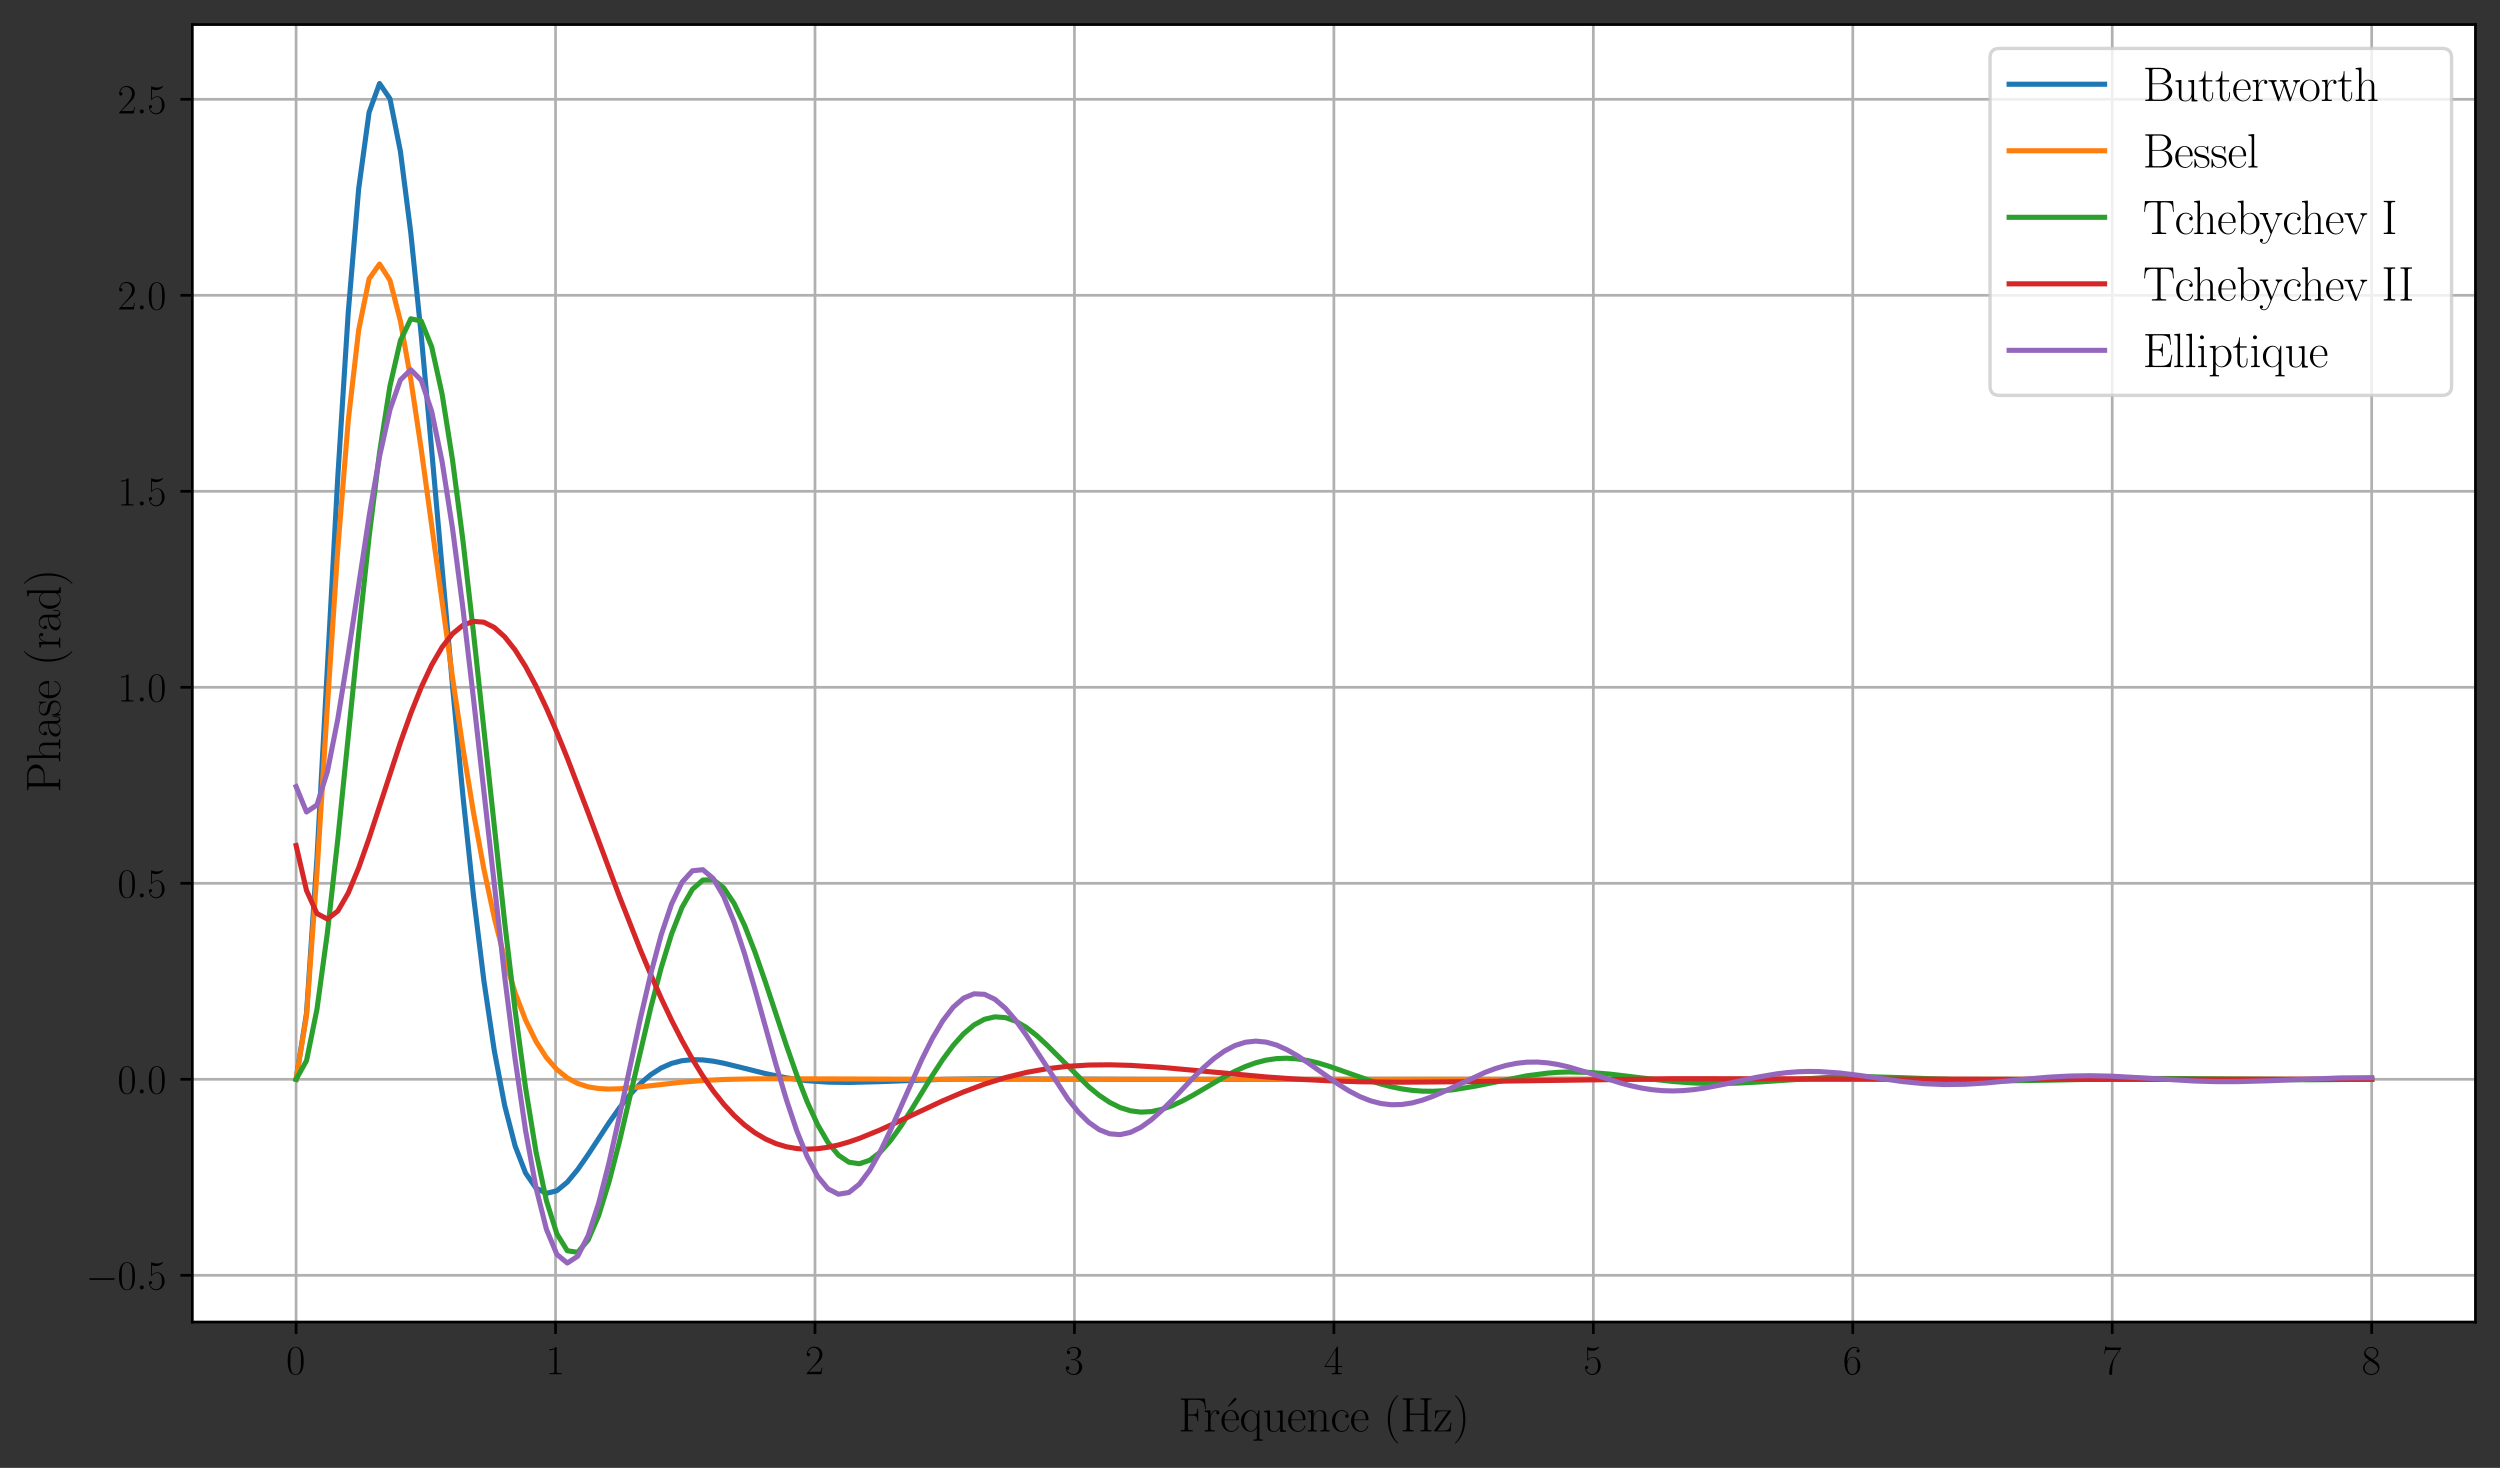 <?xml version="1.0" encoding="utf-8" standalone="no"?>
<!DOCTYPE svg PUBLIC "-//W3C//DTD SVG 1.1//EN"
  "http://www.w3.org/Graphics/SVG/1.1/DTD/svg11.dtd">
<svg height="430.494pt" version="1.1" viewBox="0 0 733.204 430.494" width="733.204pt" xmlns="http://www.w3.org/2000/svg" xmlns:xlink="http://www.w3.org/1999/xlink">
 <rect x="0" y="0" width="733.204" height="430.494" fill="#333333" stroke="none"/>
 <defs>
  <style type="text/css">*{stroke-linecap:butt;stroke-linejoin:round;}</style>
 </defs>
 <g id="figure_1">
  <g id="patch_1">
   <path d="M 0 430.494 
L 733.204 430.494 
L 733.204 0 
L 0 0 
z
" style="fill:none;"/>
  </g>
  <g id="axes_1">
   <g id="patch_2">
    <path d="M 56.404 387.72 
L 726.004 387.72 
L 726.004 7.2 
L 56.404 7.2 
z
" style="fill:#ffffff;"/>
   </g>
   <g id="matplotlib.axis_1">
    <g id="xtick_1">
     <g id="line2d_1">
      <path clip-path="url(#pd024fdedad)" d="M 86.84 387.72 
L 86.84 7.2 
" style="fill:none;stroke:#b0b0b0;stroke-linecap:square;stroke-width:0.8;"/>
     </g>
     <g id="line2d_2">
      <defs>
       <path d="M 0 0 
L 0 3.5 
" id="m4b26ffba23" style="stroke:#000000;stroke-width:0.8;"/>
      </defs>
      <g>
       <use style="stroke:#000000;stroke-width:0.8;" x="86.84" xlink:href="#m4b26ffba23" y="387.72"/>
      </g>
     </g>
     <g id="text_1">
      <!-- $\mathdefault{0}$ -->
      <g transform="translate(83.914 403.022)scale(0.12 -0.12)">
       <defs>
        <path d="M 2688 2025 
C 2688 2416 2682 3080 2413 3591 
C 2176 4039 1798 4198 1466 4198 
C 1158 4198 768 4058 525 3597 
C 269 3118 243 2524 243 2025 
C 243 1661 250 1106 448 619 
C 723 -39 1216 -128 1466 -128 
C 1760 -128 2208 -7 2470 600 
C 2662 1042 2688 1559 2688 2025 
z
M 1466 -26 
C 1056 -26 813 325 723 812 
C 653 1188 653 1738 653 2096 
C 653 2588 653 2997 736 3387 
C 858 3929 1216 4096 1466 4096 
C 1728 4096 2067 3923 2189 3400 
C 2272 3036 2278 2607 2278 2096 
C 2278 1680 2278 1169 2202 792 
C 2067 95 1690 -26 1466 -26 
z
" id="CMR17-30" transform="scale(0.016)"/>
       </defs>
       <use transform="scale(0.996)" xlink:href="#CMR17-30"/>
      </g>
     </g>
    </g>
    <g id="xtick_2">
     <g id="line2d_3">
      <path clip-path="url(#pd024fdedad)" d="M 162.931 387.72 
L 162.931 7.2 
" style="fill:none;stroke:#b0b0b0;stroke-linecap:square;stroke-width:0.8;"/>
     </g>
     <g id="line2d_4">
      <g>
       <use style="stroke:#000000;stroke-width:0.8;" x="162.931" xlink:href="#m4b26ffba23" y="387.72"/>
      </g>
     </g>
     <g id="text_2">
      <!-- $\mathdefault{1}$ -->
      <g transform="translate(160.005 403.022)scale(0.12 -0.12)">
       <defs>
        <path d="M 1702 4058 
C 1702 4192 1696 4192 1606 4192 
C 1357 3916 979 3827 621 3827 
C 602 3827 570 3827 563 3808 
C 557 3795 557 3782 557 3648 
C 755 3648 1088 3686 1344 3839 
L 1344 461 
C 1344 236 1331 160 781 160 
L 589 160 
L 589 0 
C 896 0 1216 0 1523 0 
C 1830 0 2150 0 2458 0 
L 2458 160 
L 2266 160 
C 1715 160 1702 230 1702 458 
L 1702 4058 
z
" id="CMR17-31" transform="scale(0.016)"/>
       </defs>
       <use transform="scale(0.996)" xlink:href="#CMR17-31"/>
      </g>
     </g>
    </g>
    <g id="xtick_3">
     <g id="line2d_5">
      <path clip-path="url(#pd024fdedad)" d="M 239.022 387.72 
L 239.022 7.2 
" style="fill:none;stroke:#b0b0b0;stroke-linecap:square;stroke-width:0.8;"/>
     </g>
     <g id="line2d_6">
      <g>
       <use style="stroke:#000000;stroke-width:0.8;" x="239.022" xlink:href="#m4b26ffba23" y="387.72"/>
      </g>
     </g>
     <g id="text_3">
      <!-- $\mathdefault{2}$ -->
      <g transform="translate(236.096 403.022)scale(0.12 -0.12)">
       <defs>
        <path d="M 2669 989 
L 2554 989 
C 2490 536 2438 459 2413 420 
C 2381 369 1920 369 1830 369 
L 602 369 
C 832 619 1280 1072 1824 1597 
C 2214 1967 2669 2402 2669 3035 
C 2669 3790 2067 4224 1395 4224 
C 691 4224 262 3604 262 3030 
C 262 2780 448 2748 525 2748 
C 589 2748 781 2787 781 3010 
C 781 3207 614 3264 525 3264 
C 486 3264 448 3258 422 3245 
C 544 3790 915 4058 1306 4058 
C 1862 4058 2227 3617 2227 3035 
C 2227 2479 1901 2000 1536 1584 
L 262 146 
L 262 0 
L 2515 0 
L 2669 989 
z
" id="CMR17-32" transform="scale(0.016)"/>
       </defs>
       <use transform="scale(0.996)" xlink:href="#CMR17-32"/>
      </g>
     </g>
    </g>
    <g id="xtick_4">
     <g id="line2d_7">
      <path clip-path="url(#pd024fdedad)" d="M 315.113 387.72 
L 315.113 7.2 
" style="fill:none;stroke:#b0b0b0;stroke-linecap:square;stroke-width:0.8;"/>
     </g>
     <g id="line2d_8">
      <g>
       <use style="stroke:#000000;stroke-width:0.8;" x="315.113" xlink:href="#m4b26ffba23" y="387.72"/>
      </g>
     </g>
     <g id="text_4">
      <!-- $\mathdefault{3}$ -->
      <g transform="translate(312.186 403.022)scale(0.12 -0.12)">
       <defs>
        <path d="M 1414 2157 
C 1984 2157 2234 1662 2234 1090 
C 2234 320 1824 25 1453 25 
C 1114 25 563 194 390 693 
C 422 680 454 680 486 680 
C 640 680 755 782 755 948 
C 755 1133 614 1216 486 1216 
C 378 1216 211 1165 211 926 
C 211 335 787 -128 1466 -128 
C 2176 -128 2720 430 2720 1085 
C 2720 1707 2208 2157 1600 2227 
C 2086 2328 2554 2756 2554 3329 
C 2554 3820 2048 4179 1472 4179 
C 890 4179 378 3829 378 3329 
C 378 3110 544 3072 627 3072 
C 762 3072 877 3155 877 3321 
C 877 3486 762 3569 627 3569 
C 602 3569 570 3569 544 3557 
C 730 3959 1235 4032 1459 4032 
C 1683 4032 2106 3925 2106 3320 
C 2106 3143 2080 2828 1862 2550 
C 1670 2304 1453 2304 1242 2284 
C 1210 2284 1062 2269 1037 2269 
C 992 2263 966 2257 966 2208 
C 966 2163 973 2157 1101 2157 
L 1414 2157 
z
" id="CMR17-33" transform="scale(0.016)"/>
       </defs>
       <use transform="scale(0.996)" xlink:href="#CMR17-33"/>
      </g>
     </g>
    </g>
    <g id="xtick_5">
     <g id="line2d_9">
      <path clip-path="url(#pd024fdedad)" d="M 391.204 387.72 
L 391.204 7.2 
" style="fill:none;stroke:#b0b0b0;stroke-linecap:square;stroke-width:0.8;"/>
     </g>
     <g id="line2d_10">
      <g>
       <use style="stroke:#000000;stroke-width:0.8;" x="391.204" xlink:href="#m4b26ffba23" y="387.72"/>
      </g>
     </g>
     <g id="text_5">
      <!-- $\mathdefault{4}$ -->
      <g transform="translate(388.277 403.022)scale(0.12 -0.12)">
       <defs>
        <path d="M 2150 4122 
C 2150 4256 2144 4256 2029 4256 
L 128 1254 
L 128 1088 
L 1779 1088 
L 1779 457 
C 1779 224 1766 160 1318 160 
L 1197 160 
L 1197 0 
C 1402 0 1747 0 1965 0 
C 2182 0 2528 0 2733 0 
L 2733 160 
L 2611 160 
C 2163 160 2150 224 2150 457 
L 2150 1088 
L 2803 1088 
L 2803 1254 
L 2150 1254 
L 2150 4122 
z
M 1798 3703 
L 1798 1254 
L 256 1254 
L 1798 3703 
z
" id="CMR17-34" transform="scale(0.016)"/>
       </defs>
       <use transform="scale(0.996)" xlink:href="#CMR17-34"/>
      </g>
     </g>
    </g>
    <g id="xtick_6">
     <g id="line2d_11">
      <path clip-path="url(#pd024fdedad)" d="M 467.295 387.72 
L 467.295 7.2 
" style="fill:none;stroke:#b0b0b0;stroke-linecap:square;stroke-width:0.8;"/>
     </g>
     <g id="line2d_12">
      <g>
       <use style="stroke:#000000;stroke-width:0.8;" x="467.295" xlink:href="#m4b26ffba23" y="387.72"/>
      </g>
     </g>
     <g id="text_6">
      <!-- $\mathdefault{5}$ -->
      <g transform="translate(464.368 403.022)scale(0.12 -0.12)">
       <defs>
        <path d="M 730 3692 
C 794 3666 1056 3584 1325 3584 
C 1920 3584 2246 3911 2432 4100 
C 2432 4157 2432 4192 2394 4192 
C 2387 4192 2374 4192 2323 4163 
C 2099 4058 1837 3973 1517 3973 
C 1325 3973 1037 3999 723 4139 
C 653 4171 640 4171 634 4171 
C 602 4171 595 4164 595 4037 
L 595 2203 
C 595 2089 595 2057 659 2057 
C 691 2057 704 2070 736 2114 
C 941 2401 1222 2522 1542 2522 
C 1766 2522 2246 2382 2246 1289 
C 2246 1085 2246 715 2054 421 
C 1894 159 1645 25 1370 25 
C 947 25 518 320 403 814 
C 429 807 480 795 506 795 
C 589 795 749 840 749 1038 
C 749 1210 627 1280 506 1280 
C 358 1280 262 1190 262 1011 
C 262 454 704 -128 1382 -128 
C 2042 -128 2669 440 2669 1264 
C 2669 2030 2170 2624 1549 2624 
C 1222 2624 947 2503 730 2274 
L 730 3692 
z
" id="CMR17-35" transform="scale(0.016)"/>
       </defs>
       <use transform="scale(0.996)" xlink:href="#CMR17-35"/>
      </g>
     </g>
    </g>
    <g id="xtick_7">
     <g id="line2d_13">
      <path clip-path="url(#pd024fdedad)" d="M 543.386 387.72 
L 543.386 7.2 
" style="fill:none;stroke:#b0b0b0;stroke-linecap:square;stroke-width:0.8;"/>
     </g>
     <g id="line2d_14">
      <g>
       <use style="stroke:#000000;stroke-width:0.8;" x="543.386" xlink:href="#m4b26ffba23" y="387.72"/>
      </g>
     </g>
     <g id="text_7">
      <!-- $\mathdefault{6}$ -->
      <g transform="translate(540.459 403.022)scale(0.12 -0.12)">
       <defs>
        <path d="M 678 2176 
C 678 3690 1395 4032 1811 4032 
C 1946 4032 2272 4009 2400 3776 
C 2298 3776 2106 3776 2106 3553 
C 2106 3381 2246 3323 2336 3323 
C 2394 3323 2566 3348 2566 3560 
C 2566 3954 2246 4179 1805 4179 
C 1043 4179 243 3390 243 1984 
C 243 253 966 -128 1478 -128 
C 2099 -128 2688 427 2688 1283 
C 2688 2081 2170 2662 1517 2662 
C 1126 2662 838 2407 678 1960 
L 678 2176 
z
M 1478 25 
C 691 25 691 1200 691 1436 
C 691 1896 909 2560 1504 2560 
C 1613 2560 1926 2560 2138 2120 
C 2253 1870 2253 1609 2253 1289 
C 2253 944 2253 690 2118 434 
C 1978 171 1773 25 1478 25 
z
" id="CMR17-36" transform="scale(0.016)"/>
       </defs>
       <use transform="scale(0.996)" xlink:href="#CMR17-36"/>
      </g>
     </g>
    </g>
    <g id="xtick_8">
     <g id="line2d_15">
      <path clip-path="url(#pd024fdedad)" d="M 619.477 387.72 
L 619.477 7.2 
" style="fill:none;stroke:#b0b0b0;stroke-linecap:square;stroke-width:0.8;"/>
     </g>
     <g id="line2d_16">
      <g>
       <use style="stroke:#000000;stroke-width:0.8;" x="619.477" xlink:href="#m4b26ffba23" y="387.72"/>
      </g>
     </g>
     <g id="text_8">
      <!-- $\mathdefault{7}$ -->
      <g transform="translate(616.55 403.022)scale(0.12 -0.12)">
       <defs>
        <path d="M 2886 3941 
L 2886 4081 
L 1382 4081 
C 634 4081 621 4165 595 4288 
L 480 4288 
L 294 3094 
L 410 3094 
C 429 3215 474 3540 550 3661 
C 589 3712 1062 3712 1171 3712 
L 2579 3712 
L 1869 2661 
C 1395 1954 1069 999 1069 165 
C 1069 89 1069 -128 1299 -128 
C 1530 -128 1530 89 1530 171 
L 1530 465 
C 1530 1508 1709 2196 2003 2636 
L 2886 3941 
z
" id="CMR17-37" transform="scale(0.016)"/>
       </defs>
       <use transform="scale(0.996)" xlink:href="#CMR17-37"/>
      </g>
     </g>
    </g>
    <g id="xtick_9">
     <g id="line2d_17">
      <path clip-path="url(#pd024fdedad)" d="M 695.567 387.72 
L 695.567 7.2 
" style="fill:none;stroke:#b0b0b0;stroke-linecap:square;stroke-width:0.8;"/>
     </g>
     <g id="line2d_18">
      <g>
       <use style="stroke:#000000;stroke-width:0.8;" x="695.567" xlink:href="#m4b26ffba23" y="387.72"/>
      </g>
     </g>
     <g id="text_9">
      <!-- $\mathdefault{8}$ -->
      <g transform="translate(692.641 403.022)scale(0.12 -0.12)">
       <defs>
        <path d="M 1741 2264 
C 2144 2467 2554 2773 2554 3263 
C 2554 3841 1990 4179 1472 4179 
C 890 4179 378 3759 378 3180 
C 378 3021 416 2747 666 2505 
C 730 2442 998 2251 1171 2130 
C 883 1983 211 1634 211 934 
C 211 279 838 -128 1459 -128 
C 2144 -128 2720 362 2720 1010 
C 2720 1590 2330 1857 2074 2029 
L 1741 2264 
z
M 902 2822 
C 851 2854 595 3051 595 3351 
C 595 3739 998 4032 1459 4032 
C 1965 4032 2336 3676 2336 3262 
C 2336 2669 1670 2331 1638 2331 
C 1632 2331 1626 2331 1574 2370 
L 902 2822 
z
M 2080 1519 
C 2176 1449 2483 1240 2483 851 
C 2483 381 2010 25 1472 25 
C 890 25 448 438 448 940 
C 448 1443 838 1862 1280 2060 
L 2080 1519 
z
" id="CMR17-38" transform="scale(0.016)"/>
       </defs>
       <use transform="scale(0.996)" xlink:href="#CMR17-38"/>
      </g>
     </g>
    </g>
    <g id="text_10">
     <!-- Fréquence (Hz) -->
     <g transform="translate(345.589 419.808)scale(0.14 -0.14)">
      <defs>
       <path d="M 3482 4325 
L 326 4325 
L 326 4160 
C 768 4160 838 4160 838 3874 
L 838 446 
C 838 160 768 160 326 160 
L 326 0 
C 512 0 870 0 1069 0 
C 1331 0 1638 0 1901 0 
L 1901 160 
L 1760 160 
C 1274 160 1261 223 1261 452 
L 1261 2075 
L 1837 2075 
C 2432 2075 2490 1865 2490 1332 
L 2605 1332 
L 2605 2987 
L 2490 2987 
C 2490 2450 2432 2240 1837 2240 
L 1261 2240 
L 1261 3911 
C 1261 4128 1274 4160 1530 4160 
L 2355 4160 
C 3322 4160 3430 3765 3520 2916 
L 3635 2916 
L 3482 4325 
z
" id="CMR17-46" transform="scale(0.016)"/>
       <path d="M 960 1497 
C 960 2112 1222 2688 1702 2688 
C 1747 2688 1792 2682 1837 2662 
C 1837 2662 1696 2617 1696 2452 
C 1696 2298 1818 2234 1914 2234 
C 1990 2234 2131 2279 2131 2458 
C 2131 2663 1926 2790 1709 2790 
C 1222 2790 1011 2317 947 2093 
L 941 2093 
L 941 2790 
L 198 2720 
L 198 2554 
C 576 2554 634 2515 634 2208 
L 634 428 
C 634 184 608 153 198 153 
L 198 -13 
C 352 0 646 0 813 0 
C 998 0 1325 0 1498 -13 
L 1498 153 
C 1037 153 960 153 960 440 
L 960 1497 
z
" id="CMR17-72" transform="scale(0.016)"/>
       <path d="M 2221 4091 
C 2298 4161 2317 4174 2317 4244 
C 2317 4339 2234 4416 2144 4416 
C 2067 4416 2042 4384 1978 4308 
L 1254 3390 
C 1210 3333 1210 3327 1210 3320 
C 1210 3314 1267 3256 1280 3244 
L 2221 4091 
z
" id="CMR17-13" transform="scale(0.016)"/>
       <path d="M 2438 1472 
C 2464 1498 2464 1511 2464 1576 
C 2464 2238 2118 2816 1389 2816 
C 710 2816 173 2169 173 1383 
C 173 551 781 -64 1459 -64 
C 2176 -64 2458 607 2458 740 
C 2458 784 2419 784 2406 784 
C 2362 784 2355 771 2330 696 
C 2189 265 1837 51 1504 51 
C 1229 51 954 203 781 480 
C 582 803 582 1176 582 1472 
L 2438 1472 
z
M 589 1568 
C 634 2505 1126 2714 1382 2714 
C 1818 2714 2112 2297 2118 1568 
L 589 1568 
z
" id="CMR17-65" transform="scale(0.016)"/>
       <path d="M 2630 2802 
L 2528 2802 
L 2336 2172 
C 2189 2509 1920 2802 1491 2802 
C 838 2802 211 2223 211 1383 
C 211 548 800 -38 1440 -38 
C 1933 -38 2208 338 2291 478 
L 2291 -789 
C 2291 -1031 2266 -1063 1856 -1063 
L 1856 -1228 
C 2010 -1216 2291 -1216 2458 -1216 
C 2624 -1216 2912 -1216 3066 -1228 
L 3066 -1063 
C 2656 -1063 2630 -1037 2630 -789 
L 2630 2802 
z
M 2304 886 
C 2304 612 2074 357 2054 338 
C 1856 115 1626 64 1472 64 
C 992 64 621 669 621 1375 
C 621 2121 1043 2688 1536 2688 
C 2048 2688 2304 2108 2304 1777 
L 2304 886 
z
" id="CMR17-71" transform="scale(0.016)"/>
       <path d="M 1882 2693 
L 1882 2528 
C 2259 2528 2317 2489 2317 2186 
L 2317 1032 
C 2317 500 2029 38 1555 38 
C 1030 38 986 348 986 678 
L 986 2763 
L 211 2693 
L 211 2528 
C 467 2528 640 2528 646 2274 
L 646 1058 
C 646 633 646 361 813 183 
C 896 101 1056 -64 1517 -64 
C 2061 -64 2272 377 2323 506 
L 2330 506 
L 2330 -63 
L 3091 -63 
L 3091 128 
C 2714 128 2656 166 2656 473 
L 2656 2763 
L 1882 2693 
z
" id="CMR17-75" transform="scale(0.016)"/>
       <path d="M 2656 1933 
C 2656 2259 2592 2790 1837 2790 
C 1331 2790 1069 2400 973 2144 
L 966 2144 
L 966 2790 
L 211 2720 
L 211 2554 
C 589 2554 646 2515 646 2208 
L 646 428 
C 646 184 621 153 211 153 
L 211 -13 
C 365 0 646 0 813 0 
C 979 0 1267 0 1421 -13 
L 1421 153 
C 1011 153 986 178 986 428 
L 986 1658 
C 986 2247 1344 2688 1792 2688 
C 2266 2688 2317 2266 2317 1958 
L 2317 428 
C 2317 184 2291 153 1882 153 
L 1882 -13 
C 2035 0 2317 0 2483 0 
C 2650 0 2938 0 3091 -13 
L 3091 153 
C 2682 153 2656 178 2656 428 
L 2656 1933 
z
" id="CMR17-6e" transform="scale(0.016)"/>
       <path d="M 2234 2240 
C 2112 2240 1933 2240 1933 2017 
C 1933 1838 2080 1787 2163 1787 
C 2208 1787 2394 1807 2394 2024 
C 2394 2467 1958 2803 1466 2803 
C 787 2803 211 2178 211 1363 
C 211 516 813 -64 1466 -64 
C 2259 -64 2458 677 2458 748 
C 2458 774 2451 793 2406 793 
C 2362 793 2355 787 2330 703 
C 2163 180 1798 51 1523 51 
C 1114 51 621 427 621 1369 
C 621 2338 1094 2688 1472 2688 
C 1722 2688 2093 2573 2234 2240 
z
" id="CMR17-63" transform="scale(0.016)"/>
       <path d="M 1958 -1561 
C 1958 -1555 1958 -1542 1939 -1523 
C 1645 -1224 858 -407 858 1581 
C 858 3569 1632 4379 1946 4697 
C 1946 4704 1958 4717 1958 4736 
C 1958 4755 1939 4768 1914 4768 
C 1843 4768 1299 4296 986 3594 
C 666 2887 576 2199 576 1588 
C 576 1128 621 351 1005 -471 
C 1312 -1135 1837 -1600 1914 -1600 
C 1946 -1600 1958 -1587 1958 -1561 
z
" id="CMR17-28" transform="scale(0.016)"/>
       <path d="M 3590 3905 
C 3590 4192 3661 4192 4102 4192 
L 4102 4352 
C 3917 4352 3578 4352 3379 4352 
C 3181 4352 2842 4352 2656 4352 
L 2656 4192 
C 3098 4192 3168 4192 3168 3904 
L 3168 2341 
L 1261 2341 
L 1261 3904 
C 1261 4192 1331 4192 1773 4192 
L 1773 4352 
C 1587 4352 1248 4352 1050 4352 
C 851 4352 512 4352 326 4352 
L 326 4192 
C 768 4192 838 4192 838 3905 
L 838 447 
C 838 160 768 160 326 160 
L 326 0 
C 512 0 851 0 1050 0 
C 1248 0 1587 0 1773 0 
L 1773 160 
C 1331 160 1261 160 1261 446 
L 1261 2176 
L 3168 2176 
L 3168 446 
C 3168 160 3098 160 2656 160 
L 2656 0 
C 2842 0 3181 0 3379 0 
C 3578 0 3917 0 4102 0 
L 4102 160 
C 3661 160 3590 160 3590 447 
L 3590 3905 
z
" id="CMR17-48" transform="scale(0.016)"/>
       <path d="M 2310 2605 
C 2362 2670 2362 2682 2362 2695 
C 2362 2752 2336 2752 2221 2752 
L 275 2752 
L 211 1760 
L 326 1760 
C 371 2381 442 2650 1178 2650 
L 1958 2650 
L 128 96 
C 128 0 134 0 269 0 
L 2291 0 
L 2381 1152 
L 2266 1152 
C 2214 442 2131 115 1350 115 
L 531 115 
L 2310 2605 
z
" id="CMR17-7a" transform="scale(0.016)"/>
       <path d="M 1683 1581 
C 1683 2040 1638 2817 1254 3639 
C 947 4303 422 4768 346 4768 
C 326 4768 301 4761 301 4729 
C 301 4717 307 4710 314 4697 
C 621 4378 1402 3568 1402 1584 
C 1402 -407 627 -1217 314 -1537 
C 307 -1549 301 -1556 301 -1568 
C 301 -1600 326 -1600 346 -1600 
C 416 -1600 960 -1128 1274 -426 
C 1594 281 1683 969 1683 1581 
z
" id="CMR17-29" transform="scale(0.016)"/>
      </defs>
      <use transform="scale(0.996)" xlink:href="#CMR17-46"/>
      <use transform="translate(52.177 0)scale(0.996)" xlink:href="#CMR17-72"/>
      <use transform="translate(84.855 0)scale(0.996)" xlink:href="#CMR17-13"/>
      <use transform="translate(87.457 0)scale(0.996)" xlink:href="#CMR17-65"/>
      <use transform="translate(127.943 0)scale(0.996)" xlink:href="#CMR17-71"/>
      <use transform="translate(176.236 0)scale(0.996)" xlink:href="#CMR17-75"/>
      <use transform="translate(227.131 0)scale(0.996)" xlink:href="#CMR17-65"/>
      <use transform="translate(267.617 0)scale(0.996)" xlink:href="#CMR17-6e"/>
      <use transform="translate(318.512 0)scale(0.996)" xlink:href="#CMR17-63"/>
      <use transform="translate(358.998 0)scale(0.996)" xlink:href="#CMR17-65"/>
      <use transform="translate(429.56 0)scale(0.996)" xlink:href="#CMR17-28"/>
      <use transform="translate(464.84 0)scale(0.996)" xlink:href="#CMR17-48"/>
      <use transform="translate(533.913 0)scale(0.996)" xlink:href="#CMR17-7a"/>
      <use transform="translate(574.398 0)scale(0.996)" xlink:href="#CMR17-29"/>
     </g>
    </g>
   </g>
   <g id="matplotlib.axis_2">
    <g id="ytick_1">
     <g id="line2d_19">
      <path clip-path="url(#pd024fdedad)" d="M 56.404 374.018 
L 726.004 374.018 
" style="fill:none;stroke:#b0b0b0;stroke-linecap:square;stroke-width:0.8;"/>
     </g>
     <g id="line2d_20">
      <defs>
       <path d="M 0 0 
L -3.5 0 
" id="m69e7b2d558" style="stroke:#000000;stroke-width:0.8;"/>
      </defs>
      <g>
       <use style="stroke:#000000;stroke-width:0.8;" x="56.404" xlink:href="#m69e7b2d558" y="374.018"/>
      </g>
     </g>
     <g id="text_11">
      <!-- $\mathdefault{−0.5}$ -->
      <g transform="translate(25.148 378.169)scale(0.12 -0.12)">
       <defs>
        <path d="M 4218 1472 
C 4326 1472 4442 1472 4442 1600 
C 4442 1728 4326 1728 4218 1728 
L 755 1728 
C 646 1728 531 1728 531 1600 
C 531 1472 646 1472 755 1472 
L 4218 1472 
z
" id="CMSY10-0" transform="scale(0.016)"/>
        <path d="M 1178 307 
C 1178 492 1024 619 870 619 
C 685 619 557 466 557 313 
C 557 128 710 0 864 0 
C 1050 0 1178 153 1178 307 
z
" id="CMMI12-3a" transform="scale(0.016)"/>
       </defs>
       <use transform="scale(0.996)" xlink:href="#CMSY10-0"/>
       <use transform="translate(77.487 0)scale(0.996)" xlink:href="#CMR17-30"/>
       <use transform="translate(123.178 0)scale(0.996)" xlink:href="#CMMI12-3a"/>
       <use transform="translate(150.275 0)scale(0.996)" xlink:href="#CMR17-35"/>
      </g>
     </g>
    </g>
    <g id="ytick_2">
     <g id="line2d_21">
      <path clip-path="url(#pd024fdedad)" d="M 56.404 316.536 
L 726.004 316.536 
" style="fill:none;stroke:#b0b0b0;stroke-linecap:square;stroke-width:0.8;"/>
     </g>
     <g id="line2d_22">
      <g>
       <use style="stroke:#000000;stroke-width:0.8;" x="56.404" xlink:href="#m69e7b2d558" y="316.536"/>
      </g>
     </g>
     <g id="text_12">
      <!-- $\mathdefault{0.0}$ -->
      <g transform="translate(34.446 320.687)scale(0.12 -0.12)">
       <use transform="scale(0.996)" xlink:href="#CMR17-30"/>
       <use transform="translate(45.69 0)scale(0.996)" xlink:href="#CMMI12-3a"/>
       <use transform="translate(72.788 0)scale(0.996)" xlink:href="#CMR17-30"/>
      </g>
     </g>
    </g>
    <g id="ytick_3">
     <g id="line2d_23">
      <path clip-path="url(#pd024fdedad)" d="M 56.404 259.054 
L 726.004 259.054 
" style="fill:none;stroke:#b0b0b0;stroke-linecap:square;stroke-width:0.8;"/>
     </g>
     <g id="line2d_24">
      <g>
       <use style="stroke:#000000;stroke-width:0.8;" x="56.404" xlink:href="#m69e7b2d558" y="259.054"/>
      </g>
     </g>
     <g id="text_13">
      <!-- $\mathdefault{0.5}$ -->
      <g transform="translate(34.446 263.205)scale(0.12 -0.12)">
       <use transform="scale(0.996)" xlink:href="#CMR17-30"/>
       <use transform="translate(45.69 0)scale(0.996)" xlink:href="#CMMI12-3a"/>
       <use transform="translate(72.788 0)scale(0.996)" xlink:href="#CMR17-35"/>
      </g>
     </g>
    </g>
    <g id="ytick_4">
     <g id="line2d_25">
      <path clip-path="url(#pd024fdedad)" d="M 56.404 201.572 
L 726.004 201.572 
" style="fill:none;stroke:#b0b0b0;stroke-linecap:square;stroke-width:0.8;"/>
     </g>
     <g id="line2d_26">
      <g>
       <use style="stroke:#000000;stroke-width:0.8;" x="56.404" xlink:href="#m69e7b2d558" y="201.572"/>
      </g>
     </g>
     <g id="text_14">
      <!-- $\mathdefault{1.0}$ -->
      <g transform="translate(34.446 205.723)scale(0.12 -0.12)">
       <use transform="scale(0.996)" xlink:href="#CMR17-31"/>
       <use transform="translate(45.69 0)scale(0.996)" xlink:href="#CMMI12-3a"/>
       <use transform="translate(72.788 0)scale(0.996)" xlink:href="#CMR17-30"/>
      </g>
     </g>
    </g>
    <g id="ytick_5">
     <g id="line2d_27">
      <path clip-path="url(#pd024fdedad)" d="M 56.404 144.09 
L 726.004 144.09 
" style="fill:none;stroke:#b0b0b0;stroke-linecap:square;stroke-width:0.8;"/>
     </g>
     <g id="line2d_28">
      <g>
       <use style="stroke:#000000;stroke-width:0.8;" x="56.404" xlink:href="#m69e7b2d558" y="144.09"/>
      </g>
     </g>
     <g id="text_15">
      <!-- $\mathdefault{1.5}$ -->
      <g transform="translate(34.446 148.241)scale(0.12 -0.12)">
       <use transform="scale(0.996)" xlink:href="#CMR17-31"/>
       <use transform="translate(45.69 0)scale(0.996)" xlink:href="#CMMI12-3a"/>
       <use transform="translate(72.788 0)scale(0.996)" xlink:href="#CMR17-35"/>
      </g>
     </g>
    </g>
    <g id="ytick_6">
     <g id="line2d_29">
      <path clip-path="url(#pd024fdedad)" d="M 56.404 86.607 
L 726.004 86.607 
" style="fill:none;stroke:#b0b0b0;stroke-linecap:square;stroke-width:0.8;"/>
     </g>
     <g id="line2d_30">
      <g>
       <use style="stroke:#000000;stroke-width:0.8;" x="56.404" xlink:href="#m69e7b2d558" y="86.607"/>
      </g>
     </g>
     <g id="text_16">
      <!-- $\mathdefault{2.0}$ -->
      <g transform="translate(34.446 90.759)scale(0.12 -0.12)">
       <use transform="scale(0.996)" xlink:href="#CMR17-32"/>
       <use transform="translate(45.69 0)scale(0.996)" xlink:href="#CMMI12-3a"/>
       <use transform="translate(72.788 0)scale(0.996)" xlink:href="#CMR17-30"/>
      </g>
     </g>
    </g>
    <g id="ytick_7">
     <g id="line2d_31">
      <path clip-path="url(#pd024fdedad)" d="M 56.404 29.125 
L 726.004 29.125 
" style="fill:none;stroke:#b0b0b0;stroke-linecap:square;stroke-width:0.8;"/>
     </g>
     <g id="line2d_32">
      <g>
       <use style="stroke:#000000;stroke-width:0.8;" x="56.404" xlink:href="#m69e7b2d558" y="29.125"/>
      </g>
     </g>
     <g id="text_17">
      <!-- $\mathdefault{2.5}$ -->
      <g transform="translate(34.446 33.276)scale(0.12 -0.12)">
       <use transform="scale(0.996)" xlink:href="#CMR17-32"/>
       <use transform="translate(45.69 0)scale(0.996)" xlink:href="#CMMI12-3a"/>
       <use transform="translate(72.788 0)scale(0.996)" xlink:href="#CMR17-35"/>
      </g>
     </g>
    </g>
    <g id="text_18">
     <!-- Phase (rad) -->
     <g transform="translate(17.661 232.493)rotate(-90)scale(0.14 -0.14)">
      <defs>
       <path d="M 1267 2042 
L 2291 2042 
C 3117 2042 3718 2578 3718 3184 
C 3718 3791 3130 4352 2291 4352 
L 333 4352 
L 333 4186 
C 774 4186 845 4186 845 3899 
L 845 446 
C 845 160 774 160 333 160 
L 333 0 
C 518 0 858 0 1056 0 
C 1254 0 1594 0 1779 0 
L 1779 160 
C 1338 160 1267 160 1267 446 
L 1267 2042 
z
M 1254 2176 
L 1254 3938 
C 1254 4155 1267 4186 1523 4186 
L 2170 4186 
C 2995 4186 3232 3714 3232 3184 
C 3232 2604 2950 2176 2170 2176 
L 1254 2176 
z
" id="CMR17-50" transform="scale(0.016)"/>
       <path d="M 2656 1933 
C 2656 2259 2592 2790 1837 2790 
C 1312 2790 1056 2368 979 2157 
L 973 2157 
L 973 4396 
L 211 4326 
L 211 4160 
C 589 4160 646 4122 646 3817 
L 646 426 
C 646 184 621 153 211 153 
L 211 -13 
C 365 0 646 0 813 0 
C 979 0 1267 0 1421 -13 
L 1421 153 
C 1011 153 986 178 986 428 
L 986 1658 
C 986 2247 1344 2688 1792 2688 
C 2266 2688 2317 2266 2317 1958 
L 2317 428 
C 2317 184 2291 153 1882 153 
L 1882 -13 
C 2035 0 2317 0 2483 0 
C 2650 0 2938 0 3091 -13 
L 3091 153 
C 2682 153 2656 178 2656 428 
L 2656 1933 
z
" id="CMR17-68" transform="scale(0.016)"/>
       <path d="M 2304 1653 
C 2304 2072 2304 2294 2035 2543 
C 1798 2752 1523 2816 1306 2816 
C 800 2816 435 2407 435 1971 
C 435 1728 627 1728 666 1728 
C 749 1728 896 1778 896 1954 
C 896 2112 774 2181 666 2181 
C 640 2181 608 2174 589 2168 
C 723 2592 1069 2714 1293 2714 
C 1613 2714 1965 2429 1965 1885 
L 1965 1600 
C 1587 1600 1133 1549 774 1357 
C 371 1133 256 813 256 570 
C 256 77 832 -64 1171 -64 
C 1523 -64 1850 139 1990 511 
C 2003 233 2182 -18 2464 -18 
C 2598 -18 2938 70 2938 567 
L 2938 920 
L 2822 920 
L 2822 562 
C 2822 178 2650 128 2566 128 
C 2304 128 2304 458 2304 738 
L 2304 1653 
z
M 1965 870 
C 1965 317 1568 38 1216 38 
C 896 38 646 275 646 570 
C 646 761 730 1100 1101 1305 
C 1408 1478 1760 1504 1965 1504 
L 1965 870 
z
" id="CMR17-61" transform="scale(0.016)"/>
       <path d="M 1978 2697 
C 1978 2813 1971 2819 1933 2819 
C 1907 2819 1901 2813 1824 2717 
C 1805 2691 1747 2626 1728 2601 
C 1523 2819 1235 2819 1126 2819 
C 416 2819 160 2447 160 2076 
C 160 1498 813 1365 998 1325 
C 1402 1243 1542 1217 1677 1101 
C 1760 1025 1901 884 1901 654 
C 1901 384 1747 38 1158 38 
C 602 38 403 460 288 1021 
C 269 1110 269 1117 218 1117 
C 166 1117 160 1110 160 983 
L 160 63 
C 160 -51 166 -58 205 -58 
C 237 -58 243 -51 275 0 
C 314 57 410 211 448 276 
C 576 103 800 -64 1158 -64 
C 1792 -64 2131 283 2131 784 
C 2131 1112 1958 1285 1875 1362 
C 1683 1561 1459 1606 1190 1657 
C 838 1735 390 1825 390 2217 
C 390 2383 480 2737 1126 2737 
C 1811 2737 1850 2094 1862 1888 
C 1869 1856 1901 1849 1920 1849 
C 1978 1849 1978 1869 1978 1978 
L 1978 2697 
z
" id="CMR17-73" transform="scale(0.016)"/>
       <path d="M 1869 4326 
L 1869 4160 
C 2246 4160 2304 4122 2304 3820 
L 2304 2345 
C 2278 2377 2016 2790 1498 2790 
C 845 2790 211 2208 211 1364 
C 211 525 806 -64 1434 -64 
C 1978 -64 2259 337 2291 380 
L 2291 -63 
L 3066 -63 
L 3066 128 
C 2688 128 2630 166 2630 473 
L 2630 4396 
L 1869 4326 
z
M 2291 755 
C 2291 563 2176 390 2029 262 
C 1811 70 1594 38 1472 38 
C 1286 38 621 134 621 1356 
C 621 2612 1363 2688 1530 2688 
C 1824 2688 2061 2522 2208 2291 
C 2291 2157 2291 2138 2291 2023 
L 2291 755 
z
" id="CMR17-64" transform="scale(0.016)"/>
      </defs>
      <use transform="scale(0.996)" xlink:href="#CMR17-50"/>
      <use transform="translate(62.586 0)scale(0.996)" xlink:href="#CMR17-68"/>
      <use transform="translate(113.482 0)scale(0.996)" xlink:href="#CMR17-61"/>
      <use transform="translate(159.172 0)scale(0.996)" xlink:href="#CMR17-73"/>
      <use transform="translate(194.973 0)scale(0.996)" xlink:href="#CMR17-65"/>
      <use transform="translate(265.535 0)scale(0.996)" xlink:href="#CMR17-28"/>
      <use transform="translate(300.816 0)scale(0.996)" xlink:href="#CMR17-72"/>
      <use transform="translate(336.097 0)scale(0.996)" xlink:href="#CMR17-61"/>
      <use transform="translate(381.787 0)scale(0.996)" xlink:href="#CMR17-64"/>
      <use transform="translate(432.682 0)scale(0.996)" xlink:href="#CMR17-29"/>
     </g>
    </g>
   </g>
   <g id="line2d_33">
    <path clip-path="url(#pd024fdedad)" d="M 86.84 316.536 
L 89.899 297.134 
L 92.958 251.683 
L 99.076 139.778 
L 102.135 91.603 
L 105.194 55.34 
L 108.253 32.919 
L 111.312 24.496 
L 114.371 28.962 
L 117.43 44.387 
L 120.488 68.392 
L 123.547 98.438 
L 126.606 132.054 
L 132.724 201.341 
L 135.783 233.566 
L 138.842 262.539 
L 141.901 287.521 
L 144.96 308.123 
L 148.019 324.266 
L 151.078 336.112 
L 154.137 344.015 
L 157.196 348.456 
L 160.255 349.994 
L 163.313 349.219 
L 166.372 346.71 
L 169.431 343.012 
L 172.49 338.61 
L 178.608 329.273 
L 181.667 324.929 
L 184.726 321.068 
L 187.785 317.802 
L 190.844 315.184 
L 193.903 313.219 
L 196.962 311.873 
L 200.021 311.084 
L 203.08 310.774 
L 206.139 310.853 
L 209.197 311.231 
L 212.256 311.821 
L 218.374 313.325 
L 224.492 314.86 
L 230.61 316.113 
L 236.728 316.951 
L 242.846 317.375 
L 248.964 317.466 
L 258.14 317.228 
L 276.494 316.553 
L 288.73 316.389 
L 307.083 316.457 
L 337.673 316.561 
L 612.976 316.536 
L 695.567 316.536 
L 695.567 316.536 
" style="fill:none;stroke:#1f77b4;stroke-linecap:square;stroke-width:1.5;"/>
   </g>
   <g id="line2d_34">
    <path clip-path="url(#pd024fdedad)" d="M 86.84 316.536 
L 89.899 297.81 
L 92.958 255.993 
L 96.017 207.035 
L 99.076 160.934 
L 102.135 123.332 
L 105.194 96.784 
L 108.253 81.766 
L 111.312 77.437 
L 114.371 82.209 
L 117.43 94.162 
L 120.488 111.318 
L 123.547 131.827 
L 132.724 198.763 
L 135.783 219.417 
L 138.842 238.193 
L 141.901 254.807 
L 144.96 269.145 
L 148.019 281.228 
L 151.078 291.174 
L 154.137 299.164 
L 157.196 305.418 
L 160.255 310.173 
L 163.313 313.667 
L 166.372 316.125 
L 169.431 317.756 
L 172.49 318.745 
L 175.549 319.251 
L 178.608 319.407 
L 181.667 319.323 
L 187.785 318.759 
L 200.021 317.379 
L 206.139 316.897 
L 212.256 316.591 
L 221.433 316.389 
L 236.728 316.398 
L 276.494 316.54 
L 671.096 316.536 
L 695.567 316.536 
L 695.567 316.536 
" style="fill:none;stroke:#ff7f0e;stroke-linecap:square;stroke-width:1.5;"/>
   </g>
   <g id="line2d_35">
    <path clip-path="url(#pd024fdedad)" d="M 86.84 316.536 
L 89.899 311.068 
L 92.958 296.009 
L 96.017 273.573 
L 99.076 246.141 
L 105.194 185.852 
L 108.253 157.444 
L 111.312 132.735 
L 114.371 113.202 
L 117.43 99.91 
L 120.488 93.497 
L 123.547 94.171 
L 126.606 101.732 
L 129.665 115.619 
L 132.724 134.96 
L 135.783 158.646 
L 138.842 185.404 
L 148.019 270.588 
L 151.078 296.353 
L 154.137 319.01 
L 157.196 337.787 
L 160.255 352.155 
L 163.313 361.839 
L 166.372 366.813 
L 169.431 367.286 
L 172.49 363.673 
L 175.549 356.564 
L 178.608 346.673 
L 181.667 334.801 
L 190.844 295.588 
L 193.903 283.88 
L 196.962 273.909 
L 200.021 266.118 
L 203.08 260.802 
L 206.139 258.103 
L 209.197 258.016 
L 212.256 260.398 
L 215.315 264.986 
L 218.374 271.422 
L 221.433 279.274 
L 224.492 288.068 
L 230.61 306.528 
L 233.669 315.268 
L 236.728 323.141 
L 239.787 329.829 
L 242.846 335.093 
L 245.905 338.786 
L 248.964 340.849 
L 252.022 341.31 
L 255.081 340.277 
L 258.14 337.926 
L 261.199 334.485 
L 264.258 330.222 
L 267.317 325.427 
L 273.435 315.41 
L 276.494 310.733 
L 279.553 306.592 
L 282.612 303.166 
L 285.671 300.587 
L 288.73 298.932 
L 291.789 298.225 
L 294.848 298.438 
L 297.906 299.5 
L 300.965 301.298 
L 304.024 303.692 
L 307.083 306.519 
L 319.319 318.739 
L 322.378 321.247 
L 325.437 323.297 
L 328.496 324.821 
L 331.555 325.779 
L 334.614 326.168 
L 337.673 326.008 
L 340.731 325.352 
L 343.79 324.269 
L 346.849 322.848 
L 349.908 321.188 
L 359.085 315.805 
L 362.144 314.195 
L 365.203 312.81 
L 368.262 311.706 
L 371.321 310.919 
L 374.38 310.468 
L 377.439 310.351 
L 380.498 310.552 
L 383.557 311.038 
L 386.615 311.764 
L 389.674 312.675 
L 395.792 314.812 
L 401.91 316.966 
L 404.969 317.913 
L 408.028 318.716 
L 411.087 319.345 
L 414.146 319.781 
L 417.205 320.014 
L 420.264 320.049 
L 423.323 319.898 
L 426.382 319.583 
L 432.499 318.577 
L 447.794 315.515 
L 453.912 314.724 
L 456.971 314.498 
L 460.03 314.392 
L 466.148 314.521 
L 472.265 315.022 
L 481.442 316.137 
L 490.619 317.185 
L 496.737 317.63 
L 502.855 317.796 
L 508.973 317.692 
L 515.091 317.375 
L 536.503 315.958 
L 542.621 315.796 
L 548.739 315.801 
L 557.916 316.06 
L 579.328 316.893 
L 588.505 316.983 
L 600.741 316.8 
L 625.212 316.284 
L 637.448 316.31 
L 677.214 316.682 
L 695.567 316.531 
L 695.567 316.531 
" style="fill:none;stroke:#2ca02c;stroke-linecap:square;stroke-width:1.5;"/>
   </g>
   <g id="line2d_36">
    <path clip-path="url(#pd024fdedad)" d="M 86.84 247.974 
L 89.899 261.176 
L 92.958 267.922 
L 96.017 269.537 
L 99.076 267.186 
L 102.135 261.886 
L 105.194 254.517 
L 108.253 245.833 
L 117.43 217.76 
L 120.488 209.197 
L 123.547 201.553 
L 126.606 195.032 
L 129.665 189.775 
L 132.724 185.87 
L 135.783 183.357 
L 138.842 182.238 
L 141.901 182.478 
L 144.96 184.015 
L 148.019 186.766 
L 151.078 190.628 
L 154.137 195.486 
L 157.196 201.215 
L 160.255 207.685 
L 163.313 214.763 
L 166.372 222.317 
L 172.49 238.343 
L 181.667 262.926 
L 187.785 278.515 
L 190.844 285.83 
L 193.903 292.744 
L 196.962 299.21 
L 200.021 305.19 
L 203.08 310.656 
L 206.139 315.592 
L 209.197 319.986 
L 212.256 323.838 
L 215.315 327.154 
L 218.374 329.947 
L 221.433 332.234 
L 224.492 334.04 
L 227.551 335.39 
L 230.61 336.317 
L 233.669 336.852 
L 236.728 337.032 
L 239.787 336.892 
L 242.846 336.469 
L 245.905 335.8 
L 248.964 334.921 
L 252.022 333.868 
L 258.14 331.372 
L 264.258 328.565 
L 276.494 322.839 
L 282.612 320.235 
L 288.73 317.948 
L 294.848 316.039 
L 300.965 314.535 
L 307.083 313.437 
L 313.201 312.723 
L 319.319 312.356 
L 325.437 312.285 
L 331.555 312.457 
L 340.731 313.043 
L 352.967 314.156 
L 371.321 315.844 
L 380.498 316.498 
L 389.674 316.971 
L 398.851 317.26 
L 411.087 317.394 
L 426.382 317.275 
L 490.619 316.375 
L 521.208 316.41 
L 591.564 316.571 
L 695.567 316.531 
L 695.567 316.531 
" style="fill:none;stroke:#d62728;stroke-linecap:square;stroke-width:1.5;"/>
   </g>
   <g id="line2d_37">
    <path clip-path="url(#pd024fdedad)" d="M 86.84 230.691 
L 89.899 238.141 
L 92.958 236.077 
L 96.017 226.3 
L 99.076 210.833 
L 102.135 191.804 
L 108.253 151.424 
L 111.312 133.865 
L 114.371 120.152 
L 117.43 111.427 
L 120.488 108.439 
L 123.547 111.536 
L 126.606 120.666 
L 129.665 135.411 
L 132.724 155.032 
L 135.783 178.532 
L 138.842 204.729 
L 148.019 286.534 
L 151.078 310.705 
L 154.137 331.558 
L 157.196 348.332 
L 160.255 360.52 
L 163.313 367.877 
L 166.372 370.424 
L 169.431 368.432 
L 172.49 362.394 
L 175.549 352.985 
L 178.608 341.018 
L 181.667 327.387 
L 187.785 298.832 
L 190.844 285.653 
L 193.903 274.217 
L 196.962 265.109 
L 200.021 258.751 
L 203.08 255.383 
L 206.139 255.064 
L 209.197 257.678 
L 212.256 262.953 
L 215.315 270.481 
L 218.374 279.755 
L 221.433 290.194 
L 227.551 312.125 
L 230.61 322.434 
L 233.669 331.607 
L 236.728 339.225 
L 239.787 344.978 
L 242.846 348.672 
L 245.905 350.239 
L 248.964 349.728 
L 252.022 347.298 
L 255.081 343.204 
L 258.14 337.776 
L 261.199 331.396 
L 270.376 310.678 
L 273.435 304.558 
L 276.494 299.381 
L 279.553 295.382 
L 282.612 292.719 
L 285.671 291.465 
L 288.73 291.611 
L 291.789 293.074 
L 294.848 295.701 
L 297.906 299.284 
L 300.965 303.575 
L 313.201 322.329 
L 316.26 326.127 
L 319.319 329.164 
L 322.378 331.318 
L 325.437 332.523 
L 328.496 332.769 
L 331.555 332.1 
L 334.614 330.604 
L 337.673 328.413 
L 340.731 325.687 
L 343.79 322.608 
L 349.908 316.145 
L 352.967 313.125 
L 356.026 310.459 
L 359.085 308.273 
L 362.144 306.66 
L 365.203 305.676 
L 368.262 305.338 
L 371.321 305.63 
L 374.38 306.498 
L 377.439 307.864 
L 380.498 309.622 
L 383.557 311.656 
L 392.733 318.14 
L 395.792 320.03 
L 398.851 321.619 
L 401.91 322.836 
L 404.969 323.636 
L 408.028 324.001 
L 411.087 323.934 
L 414.146 323.465 
L 417.205 322.642 
L 420.264 321.531 
L 423.323 320.209 
L 435.558 314.508 
L 438.617 313.373 
L 441.676 312.475 
L 444.735 311.851 
L 447.794 311.518 
L 450.853 311.48 
L 453.912 311.72 
L 456.971 312.21 
L 460.03 312.908 
L 466.148 314.724 
L 475.324 317.639 
L 478.383 318.449 
L 481.442 319.106 
L 484.501 319.585 
L 487.56 319.87 
L 490.619 319.955 
L 493.678 319.848 
L 496.737 319.565 
L 499.796 319.133 
L 505.914 317.953 
L 515.091 315.967 
L 521.208 314.919 
L 524.267 314.559 
L 527.326 314.327 
L 530.385 314.23 
L 533.444 314.264 
L 539.562 314.685 
L 545.68 315.447 
L 557.916 317.195 
L 564.033 317.806 
L 570.151 318.082 
L 576.269 318.002 
L 582.387 317.624 
L 594.623 316.449 
L 600.741 315.924 
L 606.858 315.586 
L 612.976 315.485 
L 619.094 315.616 
L 628.271 316.121 
L 643.566 317.046 
L 649.683 317.22 
L 655.801 317.231 
L 664.978 316.985 
L 686.391 316.138 
L 695.567 316.061 
L 695.567 316.061 
" style="fill:none;stroke:#9467bd;stroke-linecap:square;stroke-width:1.5;"/>
   </g>
   <g id="patch_3">
    <path d="M 56.404 387.72 
L 56.404 7.2 
" style="fill:none;stroke:#000000;stroke-linecap:square;stroke-linejoin:miter;stroke-width:0.8;"/>
   </g>
   <g id="patch_4">
    <path d="M 726.004 387.72 
L 726.004 7.2 
" style="fill:none;stroke:#000000;stroke-linecap:square;stroke-linejoin:miter;stroke-width:0.8;"/>
   </g>
   <g id="patch_5">
    <path d="M 56.404 387.72 
L 726.004 387.72 
" style="fill:none;stroke:#000000;stroke-linecap:square;stroke-linejoin:miter;stroke-width:0.8;"/>
   </g>
   <g id="patch_6">
    <path d="M 56.404 7.2 
L 726.004 7.2 
" style="fill:none;stroke:#000000;stroke-linecap:square;stroke-linejoin:miter;stroke-width:0.8;"/>
   </g>
   <g id="legend_1">
    <g id="patch_7">
     <path d="M 586.437 115.96 
L 716.204 115.96 
Q 719.004 115.96 719.004 113.16 
L 719.004 17 
Q 719.004 14.2 716.204 14.2 
L 586.437 14.2 
Q 583.637 14.2 583.637 17 
L 583.637 113.16 
Q 583.637 115.96 586.437 115.96 
z
" style="fill:#ffffff;opacity:0.8;stroke:#cccccc;stroke-linejoin:miter;"/>
    </g>
    <g id="line2d_38">
     <path d="M 589.237 24.7 
L 617.237 24.7 
" style="fill:none;stroke:#1f77b4;stroke-linecap:square;stroke-width:1.5;"/>
    </g>
    <g id="line2d_39"/>
    <g id="text_19">
     <!-- Butterworth -->
     <g transform="translate(628.437 29.6)scale(0.14 -0.14)">
      <defs>
       <path d="M 333 4352 
L 333 4186 
C 774 4186 845 4186 845 3900 
L 845 452 
C 845 166 774 166 333 166 
L 333 0 
L 2534 0 
C 3354 0 3885 583 3885 1164 
C 3885 1741 3360 2233 2675 2233 
C 3290 2356 3718 2771 3718 3264 
C 3718 3802 3194 4352 2368 4352 
L 333 4352 
z
M 1248 2304 
L 1248 3937 
C 1248 4155 1261 4186 1517 4186 
L 2336 4186 
C 2970 4186 3251 3674 3251 3277 
C 3251 2791 2861 2304 2170 2304 
L 1248 2304 
z
M 1517 166 
C 1261 166 1248 197 1248 413 
L 1248 2202 
L 2432 2202 
C 3091 2202 3411 1625 3411 1162 
C 3411 699 3046 166 2349 166 
L 1517 166 
z
" id="CMR17-42" transform="scale(0.016)"/>
       <path d="M 966 2560 
L 1862 2560 
L 1862 2725 
L 966 2725 
L 966 3904 
L 851 3904 
C 838 3245 614 2668 70 2668 
L 70 2560 
L 627 2560 
L 627 771 
C 627 650 627 -64 1370 -64 
C 1747 -64 1965 306 1965 777 
L 1965 1140 
L 1850 1140 
L 1850 783 
C 1850 344 1677 51 1408 51 
C 1222 51 966 178 966 758 
L 966 2560 
z
" id="CMR17-74" transform="scale(0.016)"/>
       <path d="M 3725 2183 
C 3853 2560 4109 2560 4205 2560 
L 4205 2732 
C 4077 2732 3949 2732 3821 2732 
C 3699 2732 3424 2732 3315 2738 
L 3315 2560 
C 3514 2560 3622 2445 3622 2286 
C 3622 2241 3610 2184 3597 2140 
L 2995 407 
L 2342 2275 
C 2330 2319 2310 2370 2310 2395 
C 2310 2560 2528 2560 2630 2560 
L 2630 2738 
C 2483 2732 2214 2732 2061 2732 
C 1901 2732 1734 2732 1587 2738 
L 1587 2560 
C 1939 2560 1939 2547 2074 2149 
L 1485 451 
L 851 2281 
C 819 2363 819 2376 819 2395 
C 819 2560 1037 2560 1139 2560 
L 1139 2738 
C 986 2732 717 2732 557 2732 
C 416 2732 198 2732 64 2738 
L 64 2560 
C 346 2560 416 2541 486 2331 
L 1274 49 
C 1299 -33 1318 -52 1370 -52 
C 1414 -52 1440 -39 1472 56 
L 2131 1980 
L 2797 56 
C 2829 -39 2854 -52 2899 -52 
C 2950 -52 2970 -33 2995 50 
L 3725 2183 
z
" id="CMR17-77" transform="scale(0.016)"/>
       <path d="M 2758 1356 
C 2758 2176 2163 2816 1466 2816 
C 768 2816 173 2176 173 1356 
C 173 551 768 -64 1466 -64 
C 2163 -64 2758 551 2758 1356 
z
M 1466 51 
C 1165 51 909 230 762 480 
C 602 767 582 1126 582 1408 
C 582 1677 595 2010 762 2298 
C 890 2509 1139 2714 1466 2714 
C 1754 2714 1997 2554 2150 2330 
C 2349 2029 2349 1607 2349 1408 
C 2349 1158 2336 775 2163 467 
C 1984 173 1709 51 1466 51 
z
" id="CMR17-6f" transform="scale(0.016)"/>
      </defs>
      <use transform="scale(0.996)" xlink:href="#CMR17-42"/>
      <use transform="translate(65.189 0)scale(0.996)" xlink:href="#CMR17-75"/>
      <use transform="translate(116.084 0)scale(0.996)" xlink:href="#CMR17-74"/>
      <use transform="translate(151.365 0)scale(0.996)" xlink:href="#CMR17-74"/>
      <use transform="translate(186.646 0)scale(0.996)" xlink:href="#CMR17-65"/>
      <use transform="translate(227.131 0)scale(0.996)" xlink:href="#CMR17-72"/>
      <use transform="translate(262.412 0)scale(0.996)" xlink:href="#CMR17-77"/>
      <use transform="translate(326.32 0)scale(0.996)" xlink:href="#CMR17-6f"/>
      <use transform="translate(372.01 0)scale(0.996)" xlink:href="#CMR17-72"/>
      <use transform="translate(407.291 0)scale(0.996)" xlink:href="#CMR17-74"/>
      <use transform="translate(442.572 0)scale(0.996)" xlink:href="#CMR17-68"/>
     </g>
    </g>
    <g id="line2d_40">
     <path d="M 589.237 44.212 
L 617.237 44.212 
" style="fill:none;stroke:#ff7f0e;stroke-linecap:square;stroke-width:1.5;"/>
    </g>
    <g id="line2d_41"/>
    <g id="text_20">
     <!-- Bessel -->
     <g transform="translate(628.437 49.112)scale(0.14 -0.14)">
      <defs>
       <path d="M 979 4396 
L 218 4326 
L 218 4160 
C 595 4160 653 4122 653 3817 
L 653 426 
C 653 184 627 153 218 153 
L 218 -13 
C 371 0 653 0 813 0 
C 979 0 1261 0 1414 -13 
L 1414 153 
C 1005 153 979 178 979 426 
L 979 4396 
z
" id="CMR17-6c" transform="scale(0.016)"/>
      </defs>
      <use transform="scale(0.996)" xlink:href="#CMR17-42"/>
      <use transform="translate(65.189 0)scale(0.996)" xlink:href="#CMR17-65"/>
      <use transform="translate(105.674 0)scale(0.996)" xlink:href="#CMR17-73"/>
      <use transform="translate(141.476 0)scale(0.996)" xlink:href="#CMR17-73"/>
      <use transform="translate(177.277 0)scale(0.996)" xlink:href="#CMR17-65"/>
      <use transform="translate(217.763 0)scale(0.996)" xlink:href="#CMR17-6c"/>
     </g>
    </g>
    <g id="line2d_42">
     <path d="M 589.237 63.724 
L 617.237 63.724 
" style="fill:none;stroke:#2ca02c;stroke-linecap:square;stroke-width:1.5;"/>
    </g>
    <g id="line2d_43"/>
    <g id="text_21">
     <!-- Tchebychev I -->
     <g transform="translate(628.437 68.624)scale(0.14 -0.14)">
      <defs>
       <path d="M 3981 4326 
L 288 4326 
L 179 2918 
L 294 2918 
C 378 3976 467 4160 1453 4160 
C 1568 4160 1754 4160 1805 4154 
C 1926 4135 1926 4058 1926 3912 
L 1926 459 
C 1926 230 1907 160 1376 160 
L 1197 160 
L 1197 0 
C 1504 0 1824 0 2138 0 
C 2451 0 2771 0 3078 0 
L 3078 160 
L 2899 160 
C 2368 160 2349 230 2349 459 
L 2349 3912 
C 2349 4052 2349 4129 2464 4154 
C 2515 4160 2701 4160 2816 4160 
C 3795 4160 3891 3976 3974 2918 
L 4090 2918 
L 3981 4326 
z
" id="CMR17-54" transform="scale(0.016)"/>
       <path d="M 960 4396 
L 198 4326 
L 198 4160 
C 576 4160 634 4122 634 3817 
L 634 -13 
L 749 -13 
L 934 441 
C 1120 141 1395 -64 1766 -64 
C 2406 -64 3053 500 3053 1370 
C 3053 2188 2477 2790 1830 2790 
C 1434 2790 1152 2579 960 2330 
L 960 4396 
z
M 973 2004 
C 973 2118 973 2138 1062 2272 
C 1312 2657 1670 2688 1792 2688 
C 1984 2688 2643 2585 2643 1376 
C 2643 108 1888 38 1734 38 
C 1536 38 1248 114 1043 486 
C 973 608 973 621 973 735 
L 973 2004 
z
" id="CMR17-62" transform="scale(0.016)"/>
       <path d="M 2496 2197 
C 2656 2586 2944 2586 3034 2586 
L 3034 2752 
C 2912 2752 2752 2752 2630 2752 
C 2496 2752 2285 2752 2157 2758 
L 2157 2592 
C 2400 2573 2406 2394 2406 2343 
C 2406 2280 2394 2248 2362 2171 
L 1664 449 
L 902 2306 
C 870 2382 870 2426 870 2433 
C 870 2573 1018 2586 1171 2586 
L 1171 2758 
C 1018 2752 742 2752 582 2752 
C 410 2752 205 2752 64 2758 
L 64 2586 
C 410 2586 448 2554 531 2350 
L 1485 15 
C 1197 -738 1030 -1178 627 -1178 
C 557 -1178 397 -1159 282 -1044 
C 429 -1031 493 -942 493 -833 
C 493 -725 416 -629 288 -629 
C 147 -629 77 -725 77 -840 
C 77 -1095 339 -1280 627 -1280 
C 998 -1280 1229 -922 1357 -604 
L 2496 2197 
z
" id="CMR17-79" transform="scale(0.016)"/>
       <path d="M 2502 2163 
C 2560 2304 2662 2560 3034 2560 
L 3034 2726 
C 2912 2726 2752 2726 2630 2726 
C 2496 2726 2285 2726 2157 2732 
L 2157 2566 
C 2317 2553 2406 2477 2406 2311 
C 2406 2253 2406 2240 2368 2151 
L 1664 377 
L 902 2286 
C 864 2369 864 2381 864 2407 
C 864 2560 1075 2560 1171 2560 
L 1171 2732 
C 1018 2726 736 2726 576 2726 
C 403 2726 205 2726 64 2732 
L 64 2560 
C 307 2560 442 2560 518 2362 
L 1446 44 
C 1485 -51 1491 -64 1549 -64 
C 1606 -64 1613 -51 1651 44 
L 2502 2163 
z
" id="CMR17-76" transform="scale(0.016)"/>
       <path d="M 1261 3905 
C 1261 4192 1338 4192 1798 4192 
L 1798 4352 
C 1594 4352 1267 4352 1050 4352 
C 832 4352 506 4352 301 4352 
L 301 4192 
C 762 4192 838 4192 838 3905 
L 838 447 
C 838 160 762 160 301 160 
L 301 0 
C 506 0 832 0 1050 0 
C 1267 0 1594 0 1798 0 
L 1798 160 
C 1338 160 1261 160 1261 447 
L 1261 3905 
z
" id="CMR17-49" transform="scale(0.016)"/>
      </defs>
      <use transform="scale(0.996)" xlink:href="#CMR17-54"/>
      <use transform="translate(66.51 0)scale(0.996)" xlink:href="#CMR17-63"/>
      <use transform="translate(104.393 0)scale(0.996)" xlink:href="#CMR17-68"/>
      <use transform="translate(155.288 0)scale(0.996)" xlink:href="#CMR17-65"/>
      <use transform="translate(195.774 0)scale(0.996)" xlink:href="#CMR17-62"/>
      <use transform="translate(244.067 0)scale(0.996)" xlink:href="#CMR17-79"/>
      <use transform="translate(292.36 0)scale(0.996)" xlink:href="#CMR17-63"/>
      <use transform="translate(330.243 0)scale(0.996)" xlink:href="#CMR17-68"/>
      <use transform="translate(381.139 0)scale(0.996)" xlink:href="#CMR17-65"/>
      <use transform="translate(421.624 0)scale(0.996)" xlink:href="#CMR17-76"/>
      <use transform="translate(499.993 0)scale(0.996)" xlink:href="#CMR17-49"/>
     </g>
    </g>
    <g id="line2d_44">
     <path d="M 589.237 83.236 
L 617.237 83.236 
" style="fill:none;stroke:#d62728;stroke-linecap:square;stroke-width:1.5;"/>
    </g>
    <g id="line2d_45"/>
    <g id="text_22">
     <!-- Tchebychev II -->
     <g transform="translate(628.437 88.136)scale(0.14 -0.14)">
      <use transform="scale(0.996)" xlink:href="#CMR17-54"/>
      <use transform="translate(66.51 0)scale(0.996)" xlink:href="#CMR17-63"/>
      <use transform="translate(104.393 0)scale(0.996)" xlink:href="#CMR17-68"/>
      <use transform="translate(155.288 0)scale(0.996)" xlink:href="#CMR17-65"/>
      <use transform="translate(195.774 0)scale(0.996)" xlink:href="#CMR17-62"/>
      <use transform="translate(244.067 0)scale(0.996)" xlink:href="#CMR17-79"/>
      <use transform="translate(292.36 0)scale(0.996)" xlink:href="#CMR17-63"/>
      <use transform="translate(330.243 0)scale(0.996)" xlink:href="#CMR17-68"/>
      <use transform="translate(381.139 0)scale(0.996)" xlink:href="#CMR17-65"/>
      <use transform="translate(421.624 0)scale(0.996)" xlink:href="#CMR17-76"/>
      <use transform="translate(499.993 0)scale(0.996)" xlink:href="#CMR17-49"/>
      <use transform="translate(535.234 0)scale(0.996)" xlink:href="#CMR17-49"/>
     </g>
    </g>
    <g id="line2d_46">
     <path d="M 589.237 102.748 
L 617.237 102.748 
" style="fill:none;stroke:#9467bd;stroke-linecap:square;stroke-width:1.5;"/>
    </g>
    <g id="line2d_47"/>
    <g id="text_23">
     <!-- Elliptique -->
     <g transform="translate(628.437 107.648)scale(0.14 -0.14)">
      <defs>
       <path d="M 3885 1615 
L 3770 1615 
C 3629 676 3546 166 2419 166 
L 1530 166 
C 1274 166 1261 197 1261 414 
L 1261 2176 
L 1862 2176 
C 2464 2176 2522 1960 2522 1430 
L 2637 1430 
L 2637 3081 
L 2522 3081 
C 2522 2557 2464 2342 1862 2342 
L 1261 2342 
L 1261 3913 
C 1261 4128 1274 4160 1530 4160 
L 2406 4160 
C 3398 4160 3514 3769 3603 2929 
L 3718 2929 
L 3565 4325 
L 326 4325 
L 326 4160 
C 768 4160 838 4160 838 3874 
L 838 451 
C 838 166 768 166 326 166 
L 326 0 
L 3654 0 
L 3885 1615 
z
" id="CMR17-45" transform="scale(0.016)"/>
       <path d="M 992 3909 
C 992 4049 877 4170 730 4170 
C 589 4170 467 4056 467 3909 
C 467 3769 582 3648 730 3648 
C 870 3648 992 3763 992 3909 
z
M 243 2706 
L 243 2541 
C 602 2541 653 2502 653 2197 
L 653 427 
C 653 184 627 153 218 153 
L 218 -13 
C 371 0 646 0 806 0 
C 960 0 1222 0 1370 -13 
L 1370 153 
C 992 153 979 191 979 420 
L 979 2776 
L 243 2706 
z
" id="CMR17-69" transform="scale(0.016)"/>
       <path d="M 1408 -1063 
C 998 -1063 973 -1037 973 -789 
L 973 402 
C 1158 134 1427 -38 1766 -38 
C 2406 -38 3053 523 3053 1388 
C 3053 2191 2496 2802 1837 2802 
C 1453 2802 1139 2592 960 2338 
L 960 2802 
L 198 2732 
L 198 2567 
C 576 2567 634 2528 634 2223 
L 634 -789 
C 634 -1031 608 -1063 198 -1063 
L 198 -1228 
C 352 -1216 634 -1216 800 -1216 
C 966 -1216 1254 -1216 1408 -1228 
L 1408 -1063 
z
M 973 2012 
C 973 2102 973 2235 1222 2471 
C 1254 2497 1472 2688 1792 2688 
C 2259 2688 2643 2108 2643 1382 
C 2643 656 2234 64 1728 64 
C 1498 64 1248 172 1056 472 
C 973 612 973 650 973 752 
L 973 2012 
z
" id="CMR17-70" transform="scale(0.016)"/>
      </defs>
      <use transform="scale(0.996)" xlink:href="#CMR17-45"/>
      <use transform="translate(62.586 0)scale(0.996)" xlink:href="#CMR17-6c"/>
      <use transform="translate(87.457 0)scale(0.996)" xlink:href="#CMR17-6c"/>
      <use transform="translate(112.328 0)scale(0.996)" xlink:href="#CMR17-69"/>
      <use transform="translate(137.199 0)scale(0.996)" xlink:href="#CMR17-70"/>
      <use transform="translate(188.095 0)scale(0.996)" xlink:href="#CMR17-74"/>
      <use transform="translate(223.376 0)scale(0.996)" xlink:href="#CMR17-69"/>
      <use transform="translate(248.247 0)scale(0.996)" xlink:href="#CMR17-71"/>
      <use transform="translate(296.54 0)scale(0.996)" xlink:href="#CMR17-75"/>
      <use transform="translate(347.435 0)scale(0.996)" xlink:href="#CMR17-65"/>
     </g>
    </g>
   </g>
  </g>
 </g>
 <defs>
  <clipPath id="pd024fdedad">
   <rect height="380.52" width="669.6" x="56.404" y="7.2"/>
  </clipPath>
 </defs>
</svg>
